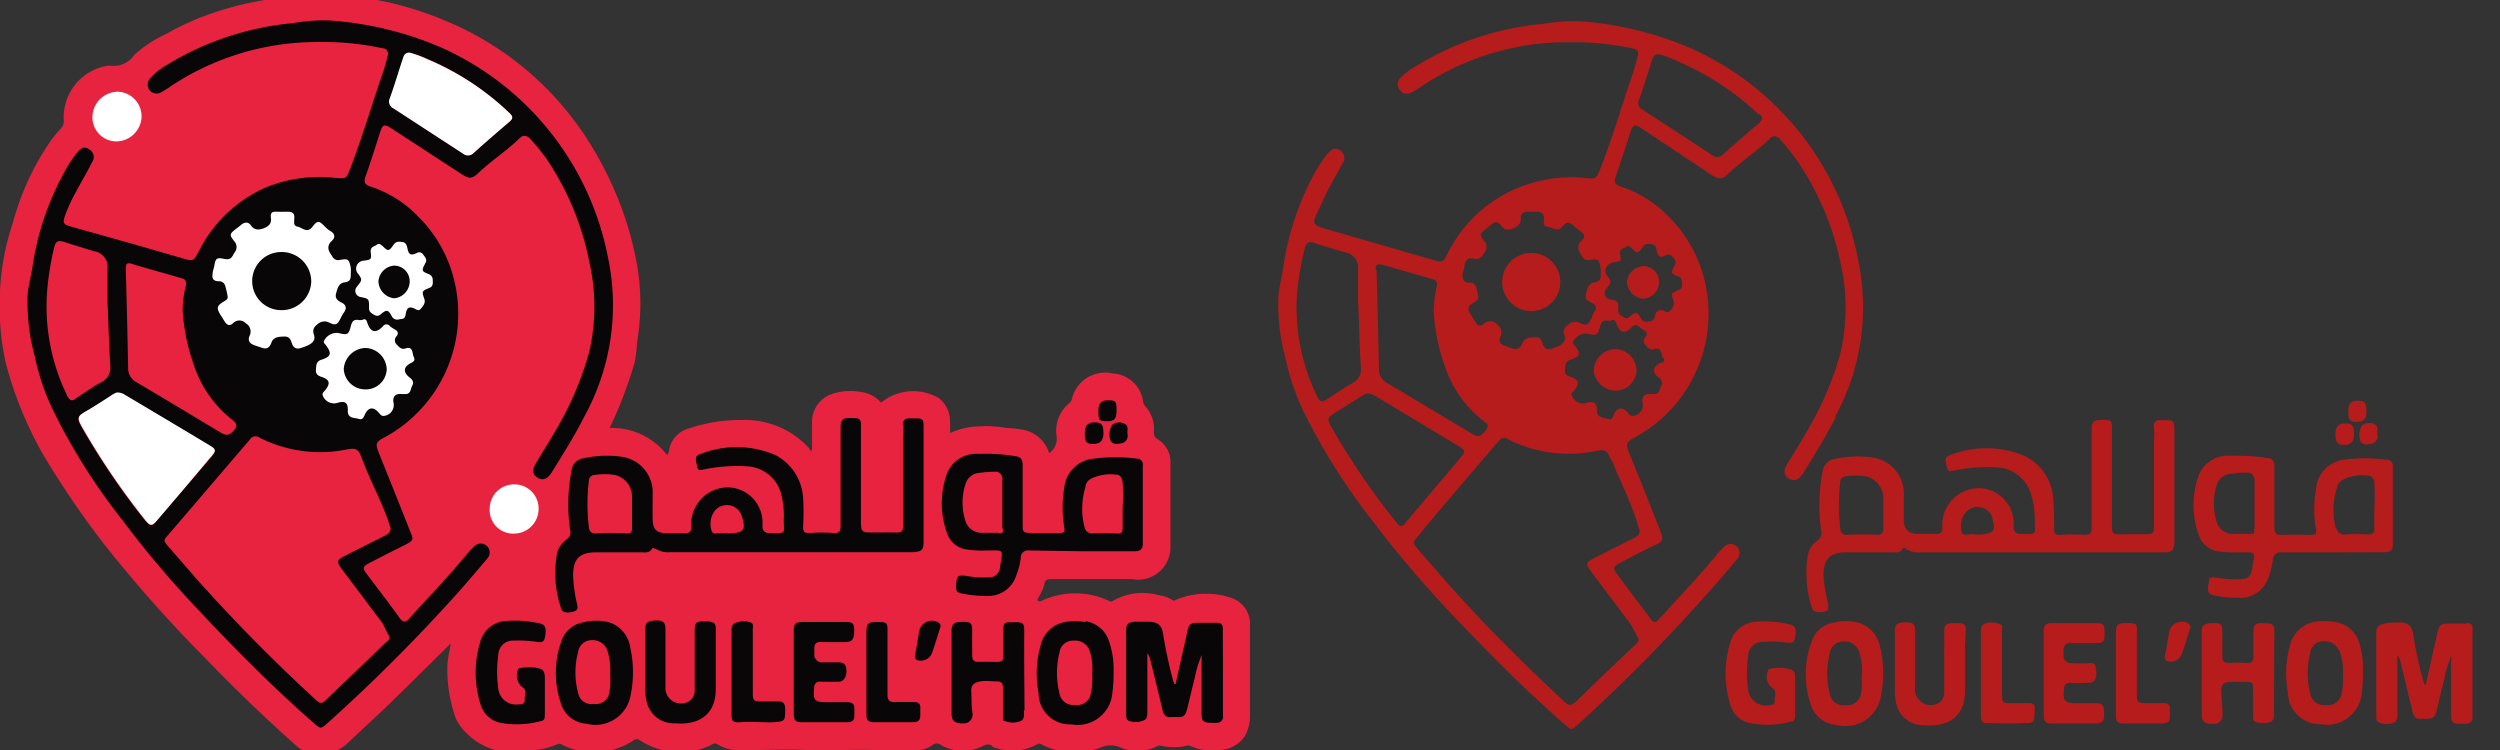 <?xml version="1.0" encoding="utf-8"?><svg width="160" height="48" viewBox="0 0 160 48" xmlns="http://www.w3.org/2000/svg" xmlns:xlink="http://www.w3.org/1999/xlink"><rect x="0" y="0" width="160" height="48" fill="#333333" stroke="none"/><svg viewBox="0 0 80 48" width="80" height="48" id="logotype" xmlns="http://www.w3.org/2000/svg"><title>logotype</title><path d="M67.14 29a1.1 1.1 0 0 0 .47-1.15 2.28 2.28 0 0 1 .84-2.06.5.5 0 0 0 .16-.29 2.19 2.19 0 0 1 2.61-1.6 2.08 2.08 0 0 1 1.94 1.8.49.49 0 0 0 .14.3 2.17 2.17 0 0 1 .55 1.65.46.46 0 0 0 .24.46 1.71 1.71 0 0 1 .82 1.58v5.37a2.07 2.07 0 0 1-2.47 2h-5.15c-.3 0-.43.08-.46.38a3.21 3.21 0 0 1-.38.82c0 .05-.12.12 0 .2s.13 0 .2 0a5.05 5.05 0 0 1 4.33 0 .21.21 0 0 0 .24 0 3.78 3.78 0 0 1 2.92-.37 2.2 2.2 0 0 1 .89.31.16.16 0 0 0 .2 0 5 5 0 0 1 3.53-.15 1.76 1.76 0 0 1 1.24 1.8V45.69a2.76 2.76 0 0 1-.31 1.39A2 2 0 0 1 78 48a3.27 3.27 0 0 1-1.82-.26.37.37 0 0 0-.29 0 3.5 3.5 0 0 1-1.51 0 .42.42 0 0 0-.29 0 2.76 2.76 0 0 1-2.36.11 1.54 1.54 0 0 0-1.31 0 4.65 4.65 0 0 1-3.79-.22.21.21 0 0 0-.24 0 3.3 3.3 0 0 1-2.68.23.33.33 0 0 1-.17-.07c-.25-.25-.45-.13-.73 0a2.79 2.79 0 0 1-2.59-.11.4.4 0 0 0-.53 0 1.79 1.79 0 0 1-1.18.33c-.83 0-1.66.05-2.48 0-1.39-.08-2.78.07-4.17 0s-2.91 0-4.37 0a2.59 2.59 0 0 1-1.56-.37c-.19-.14-.35 0-.52.09a4.94 4.94 0 0 1-1.88.42 4.84 4.84 0 0 1-2.58-.77.3.3 0 0 0-.4 0 4.56 4.56 0 0 1-4.62.26.28.28 0 0 0-.28 0 4.67 4.67 0 0 1-1.65.38 7.64 7.64 0 0 1-.79.13 4.23 4.23 0 0 1-3.84-1.81 2.62 2.62 0 0 1-.35-.83 9.32 9.32 0 0 1-.39-2.77c0-.53.14-1.05.21-1.55-1.24 1.22-2.47 2.45-3.73 3.67-.91.9-1.86 1.75-2.79 2.63a2.57 2.57 0 0 1-1.48.75 2.21 2.21 0 0 1-1.84-.48c-2-1.78-3.9-3.6-5.74-5.51A86.88 86.88 0 0 1 6.8 35a56.76 56.76 0 0 1-4-5.84A24.25 24.25 0 0 1 .36 23.2 17.16 17.16 0 0 1 0 18.63a15.94 15.94 0 0 1 .83-4.39 16.84 16.84 0 0 1 2.26-5 7.73 7.73 0 0 1 .79-1 .66.66 0 0 0 .2-.57A3.34 3.34 0 0 1 6.93 4.2h.11a1.58 1.58 0 0 0 1.56-.7 8.4 8.4 0 0 1 2.06-1.34 16.72 16.72 0 0 1 3-1.34 19 19 0 0 1 2.52-.68 22.39 22.39 0 0 1 4.69-.45 20.24 20.24 0 0 1 4 .46 22.77 22.77 0 0 1 3.67 1.19A19.84 19.84 0 0 1 34.29 5a20.12 20.12 0 0 1 4 5.09A21.73 21.73 0 0 1 40.78 17a14.62 14.62 0 0 1 0 4.85 10 10 0 0 1-.16 1.34 27.4 27.4 0 0 1-1.51 4l-.09.2a4.46 4.46 0 0 1 3.68 1.74.84.84 0 0 0 .14-.42 1.73 1.73 0 0 1 1.29-1.3 10.16 10.16 0 0 1 3.37-.53 5.54 5.54 0 0 1 4.25 1.77c.05.06.09.14.14.21l.08-.05v-1.7a1.9 1.9 0 0 1 1.15-1.85 3.69 3.69 0 0 1 2-.17 2 2 0 0 1 1.27.68 3.24 3.24 0 0 1 3.73-.27 1.91 1.91 0 0 1 .68 1.5 5.62 5.62 0 0 1 0 .72 4.61 4.61 0 0 1 1.82-.43 7.34 7.34 0 0 1 1.55.06c.38.07.75.05 1.13.13A2.14 2.14 0 0 1 67.14 29z" fill="#e7233f"/><path d="M38.92 16.52A18.58 18.58 0 0 0 28.3 3.07a21.59 21.59 0 0 0-7.24-1.76 11.09 11.09 0 0 0-2.3.17 18.69 18.69 0 0 0-8.07 2.67A4 4 0 0 0 9.63 5a.57.57 0 0 0 .69.9 5.6 5.6 0 0 0 .61-.38 16.91 16.91 0 0 1 9.5-2.83H21a17.68 17.68 0 0 1 3.48.4c.25 0 .41.2.33.49s-.17.66-.28 1c-.72 2.06-1.33 4.16-2.11 6.2-.27.68-.25.67-1 .6A9.08 9.08 0 0 0 17 12a8.71 8.71 0 0 0-4.29 4.11c-.33.61-.34.62-1 .43l-3.18-.92-3.96-1.11c-.57-.16-.57-.26-.37-.81s.43-1 .69-1.48.69-1.22 1-1.83a.57.57 0 0 0-.18-.83c-.33-.24-.55-.06-.75.18a7.37 7.37 0 0 0-.8 1.2A17.93 17.93 0 0 0 2.09 17c-.09.61-.26 1.21-.32 1.83a13.23 13.23 0 0 0 .46 4 15.16 15.16 0 0 0 1.11 3.31 38.91 38.91 0 0 0 4.45 7.09A65.3 65.3 0 0 0 12.66 39c2.38 2.53 4.82 5 7.43 7.28.44.39.44.38.87 0a108.91 108.91 0 0 0 8.58-8.61c.56-.64 1.11-1.29 1.66-1.94a.57.57 0 0 0-.84-.77 6.26 6.26 0 0 0-.5.53c-1.17 1.42-2.45 2.75-3.69 4.11-.22.25-.37.22-.56 0-.71-1-1.43-1.92-2.14-2.87-.28-.38-.26-.47.17-.7.72-.37 1.44-.74 2.17-1.1s.66-.4.41-1c-.62-1.58-1.25-3.14-1.88-4.71-.36-.89-.37-.89.47-1.34a9 9 0 0 0 4-10.81 8.68 8.68 0 0 0-2.1-3.27 7.38 7.38 0 0 0-3-1.86c-.32-.11-.45-.25-.33-.61.32-.9.61-1.81.9-2.72.22-.7.28-.72.9-.31l4.34 2.83c.5.33.69.33 1.11-.07.83-.79 1.8-1.41 2.62-2.21.24-.23.43-.19.65 0A13.1 13.1 0 0 1 35 10.2a17.92 17.92 0 0 1 2.71 6.54 12.82 12.82 0 0 1 0 5.78 20.46 20.46 0 0 1-2.21 5.13c-.4.71-.85 1.38-1.25 2.09-.22.39-.14.66.18.85s.64.05.9-.39c.73-1.18 1.47-2.35 2.09-3.59a14.74 14.74 0 0 0 1.5-10.09zm-30.47.37c1 .31 2.07.59 3.11.9.17.05.4.07.34.47a6.48 6.48 0 0 0-.21 1.61 12.53 12.53 0 0 0 .68 3.38 7.43 7.43 0 0 0 2.46 3.59c.2.17.44.33.18.65s-.46.45-.86.21l-4-2.4-1.4-.83a1 1 0 0 1-.55-.94q-.06-3.16-.15-6.33c0-.3.06-.42.4-.31zm-4.13 8.47A13 13 0 0 1 3 18.87a17.64 17.64 0 0 1 .48-3.08c.09-.35.25-.42.58-.32.68.22 1.36.42 2 .62a1 1 0 0 1 .82 1.1v2.08c.06 1.55.1 2.86.18 4.17a1 1 0 0 1-.54 1c-.58.31-1.12.7-1.67 1.06-.22.2-.39.14-.53-.14zm5 8a47 47 0 0 1-4.08-6c-.33-.58-.32-.64.25-1s1.06-.68 1.6-1a1.55 1.55 0 0 1 .37-.2.86.86 0 0 1 .53.15q2.75 1.62 5.46 3.26c.36.21.37.33.1.65q-1.74 2.05-3.55 4.12c-.25.35-.39.36-.67.01zm15.56.1c.05.12.09.24.12.33 0 .28-.17.39-.35.48l-2.55 1.29c-.56.28-.58.38-.21.88l2.52 3.35c.2.26.28.58.46.85s-.09.39-.23.53l-2.31 2.22-1.41 1.35c-.33.32-.43.33-.76 0a108.11 108.11 0 0 1-7.59-7.7l-1.74-2c-.39-.44-.4-.44 0-.88L16 28.12a.41.41 0 0 1 .59-.12 8.57 8.57 0 0 0 5.63.76c.6-.11.71 0 .93.54.51 1.41 1.24 2.7 1.74 4.15zm7.69-25.64c-.75.64-1.5 1.29-2.24 1.95a.5.5 0 0 1-.7.06l-4.44-2.89a.48.48 0 0 1-.19-.66c.3-.83.55-1.69.83-2.53.06-.19.12-.4.43-.38a7.23 7.23 0 0 1 1.14.42 17.3 17.3 0 0 1 5.2 3.44c.27.25.22.38-.03.59zm45.7 38a.38.38 0 0 1-.37.44 1.86 1.86 0 0 1-.34 0c-.54 0-.66-.09-.66-.63v-3.32a2.55 2.55 0 0 0 0-.38 7.43 7.43 0 0 0-.43 1.44c-.18.68-.33 1.36-.49 2-.12.46-.24.55-.72.52H75c-.35.05-.52-.11-.6-.44-.25-1.07-.51-2.14-.78-3.22a.88.88 0 0 0-.19-.42v3.71c0 .25 0 .53-.28.6a1.2 1.2 0 0 1-.93 0c-.14-.08-.15-.25-.15-.41v-5.37c0-.4.16-.53.57-.55h.8c.62 0 .9.17 1 .79a28.78 28.78 0 0 0 .7 3.19h.1c.24-1.09.49-2.17.73-3.26.12-.59.19-.65.78-.65h1.14c.24 0 .37.1.37.37.01 1.82.01 3.69.01 5.55zm-8.79-6a3.28 3.28 0 0 0-1.36 0 1.92 1.92 0 0 0-1.51 1.45 6.59 6.59 0 0 0-.14 3.09 2 2 0 0 0 2.1 2 2.23 2.23 0 0 0 2.62-2 9.31 9.31 0 0 0 .08-1.36 5.43 5.43 0 0 0-.27-1.89 1.87 1.87 0 0 0-1.52-1.35zm.42 3.29a4.65 4.65 0 0 1-.09 1.29.86.86 0 0 1-1 .71.88.88 0 0 1-1-.72 5.36 5.36 0 0 1 0-2.64.86.86 0 0 1 .89-.75 1 1 0 0 1 1 .55 3.46 3.46 0 0 1 .2 1.5zM39 39.83a3.34 3.34 0 0 0-1.66 0A1.78 1.78 0 0 0 36 40.85a5.94 5.94 0 0 0-.13 4.07 1.84 1.84 0 0 0 1.67 1.4 2.29 2.29 0 0 0 2.83-1.87 7.61 7.61 0 0 0 .14-1.31 7.12 7.12 0 0 0-.17-1.68A2 2 0 0 0 39 39.83zm0 4.48a.87.87 0 0 1-1 .74.86.86 0 0 1-1-.7 5.14 5.14 0 0 1 0-2.64.88.88 0 0 1 .85-.74 1 1 0 0 1 1 .6 4.15 4.15 0 0 1 .2 1.63 4.27 4.27 0 0 1-.05 1.11zm26.53 1.15c0 .26.06.56-.21.69a1.38 1.38 0 0 1-1 0c-.17 0-.13-.22-.13-.36v-1.76c0-.28-.08-.42-.38-.42s-.71-.06-1.07 0-.61.21-.58.66 0 .91.08 1.37a.57.57 0 0 1-.61.66c-.5 0-.72-.15-.73-.6v-5.3c0-.51.15-.61.83-.6.42 0 .5.12.49.62s0 1 0 1.52c0 .29.11.43.41.42s.79 0 1.18 0 .4-.14.4-.42v-1.56c0-.56.11-.56.56-.56.79 0 .79 0 .78.85-.01 1.59.01 3.19.02 4.79zm-33.64-3.54a7.81 7.81 0 0 0 0 2.16 1.14 1.14 0 0 0 1.28 1c.18 0 .43 0 .41-.29s.2-.64-.2-.85a1 1 0 0 1-.2-1.15 2.58 2.58 0 0 1 1.35 0c.31.06.34.36.34.61v2.33c0 .18 0 .38-.25.42a5.89 5.89 0 0 1-2.64.1A1.7 1.7 0 0 1 30.73 45a6.73 6.73 0 0 1 0-3.9 1.81 1.81 0 0 1 1.7-1.36 7.21 7.21 0 0 1 2.12.16c.37.09.43.3.32.91-.06.33-.28.3-.52.27a7.34 7.34 0 0 0-1.47-.08.93.93 0 0 0-.99.92zm13.92-1.62V44.08c0 1.72-1.15 2.34-2.61 2.21A1.77 1.77 0 0 1 41.41 45a4 4 0 0 1-.12-1v-3.69c0-.48.15-.59.76-.6.39 0 .54.14.54.57V44.13a1 1 0 0 0 1.46.78.81.81 0 0 0 .41-.77v-2.1-1.67c0-.56.12-.6.58-.6h.27c.41.04.51.14.5.53zm6.31 1.22v.3a.49.49 0 0 0 .55.57h.95c.36 0 .52.1.55.46s-.11.77-.49.78-.76 0-1.14 0a.35.35 0 0 0-.43.36c-.09.83 0 .95.83.95h1.26c.42 0 .49.16.48.49v.38c0 .29-.15.42-.46.41H51.3c-.36 0-.5-.12-.5-.49v-5.34c0-.48.1-.58.58-.58h2.75c.44 0 .53.08.54.49 0 .58-.1.77-.53.79s-1.07 0-1.6 0c-.31-.02-.43.13-.42.43zm6.78 3.82v.38c0 .38-.11.5-.5.5h-2.47c-.35 0-.48-.13-.48-.47V40.5c0-.6.1-.7.68-.69h.19c.42 0 .49.1.48.53v4.15c0 .32.14.46.46.44h1.26c.25-.01.4.12.38.41zm-8.65 0c0 .86 0 .83-.87.89-.72 0-1.42-.06-2.13 0-.32 0-.43-.12-.43-.43v-2.71-2.7c0-.23 0-.47.28-.53a1.33 1.33 0 0 1 1 0c.13.08.08.26.08.4v4.11c0 .47.06.52.54.52h1.18c.23.03.35.16.35.45zm9.92-5.17c-.17.54-.33 1.08-.52 1.62a.76.76 0 0 1-.76.49c-.23 0-.39-.09-.32-.41.11-.5.17-1 .27-1.53a.83.83 0 0 1 1.25-.48.24.24 0 0 1 .08.31zm9.26-12.48c0-.46.21-.66.64-.66s.55.18.55.67-.19.71-.66.71-.54-.17-.53-.72zm.87-1.39c0-.5.16-.68.64-.68s.52.08.52.65-.17.7-.66.69-.5-.13-.5-.66zm.87.9a.73.73 0 0 1 .82-.07c.24.11.16.37.16.61a.49.49 0 0 1-.43.64c-.25.05-.49.07-.65-.18a1.22 1.22 0 0 1 .1-1zm-12.06 7.45v-7.21c0-.63 0-.68-.7-.66a1.54 1.54 0 0 0-.3 0 .34.34 0 0 0-.31.44 5.06 5.06 0 0 1 0 .87v5.46c0 .49-.06.54-.56.53s-.89 0-1.33 0c-.75 0-.81 0-.81-.76v-6.18c0-.24-.09-.36-.32-.38a4.61 4.61 0 0 0-.53 0c-.31 0-.45.18-.45.52v6.37c0 .4-.11.49-.51.46a9.48 9.48 0 0 0-1.41 0c-.39 0-.48 0-.48-.44a15.29 15.29 0 0 0 0-1.79 3.32 3.32 0 0 0-1.78-2.76 6.32 6.32 0 0 0-4.83-.05c-.41.12-.21.51-.17.8s.26.2.45.17a10.41 10.41 0 0 1 2.84-.19A2.38 2.38 0 0 1 50 31.63a5.58 5.58 0 0 1 .16 1.63c0 .94.21.86-.91.85a.39.39 0 0 1-.45-.4v-.38a2.26 2.26 0 0 0-2.22-2.14 2.36 2.36 0 0 0-2.34 2.51c0 .33-.1.43-.41.42s-.79 0-1.19 0c-.63 0-.86-.26-.87-.89s0-1.07 0-1.6a2.3 2.3 0 0 0-2-2.4 6.85 6.85 0 0 0-2.43.1.87.87 0 0 0-.76.78 11.25 11.25 0 0 0-.1 3.75.59.59 0 0 1-.26.69 1.48 1.48 0 0 0-.59 1 6.93 6.93 0 0 0 .28 3.38c.07.28.41.34.83.2.27-.09.23-.26.19-.48a9.28 9.28 0 0 1-.25-1.81c0-1.08.41-1.49 1.48-1.49h2.9c.25 0 .51.05.67-.23.06-.1.15 0 .23 0a1.46 1.46 0 0 0 .91.22h15.59c.54-.05.65-.14.65-.69zm-19-.51a16.19 16.19 0 0 0-2 0c-.26 0-.39-.12-.42-.39a12.37 12.37 0 0 1 0-3 .36.36 0 0 1 .34-.35 4.24 4.24 0 0 1 1.33 0 1.43 1.43 0 0 1 1.09 1.4v1.92c0 .3-.02.43-.32.42zm6.43 0a1.9 1.9 0 0 0-.67 0 .26.26 0 0 1-.34-.23 1.37 1.37 0 0 1 .24-1.25 1 1 0 0 1 1.71.39c.28.89.14 1.06-.92 1.09zm22.71 1.14h3.39c.34 0 .5-.14.5-.48v-5a.38.38 0 0 0-.39-.45 10.92 10.92 0 0 0-2.74 0 2.08 2.08 0 0 0-1.9 1.88 7.77 7.77 0 0 0 0 2.5c.06.3 0 .39-.3.38h-1.76c-.59 0-.6-.05-.6-.57v-3.77c0-.31-.09-.53-.43-.57a12 12 0 0 0-2.39-.15 2 2 0 0 0-2 1.2 5.57 5.57 0 0 0 0 3.92 1.52 1.52 0 0 0 1.26 1 7 7 0 0 0 1.29.06c1.13 0 1-.13.82 1.09a.68.68 0 0 1-.74.63 6.41 6.41 0 0 1-1.52-.11c-.26 0-.45-.06-.51.27-.1.64-.06.79.31.87a7.63 7.63 0 0 0 1.58.16 1.89 1.89 0 0 0 1.94-1.37 4.31 4.31 0 0 0 .27-1.07.46.46 0 0 1 .55-.47zm.22-4.18a.69.69 0 0 1 .33-.45 2.81 2.81 0 0 1 1.66-.27c.26 0 .35.25.39.5a12.45 12.45 0 0 1 0 1.59v1.26c0 .39-.1.44-.4.41a10.44 10.44 0 0 0-1.48 0 .5.5 0 0 1-.56-.41 4.71 4.71 0 0 1 .08-2.63zm-5.55 3h-1.14a1.07 1.07 0 0 1-1-.79 3.81 3.81 0 0 1 0-2.29 1 1 0 0 1 .94-.76 7.11 7.11 0 0 1 .91-.07.45.45 0 0 1 .52.51v3.08c.11.22.03.38-.21.36z" fill="#080606"/><path d="M5.92 7.38a1.64 1.64 0 0 1 1.65-1.51 1.58 1.58 0 0 1 1.49 1.62A1.64 1.64 0 0 1 7.5 9.05a1.54 1.54 0 0 1-1.58-1.67zm27 23.62a1.56 1.56 0 0 0-1.58 1.57 1.5 1.5 0 0 0 1.54 1.58 1.58 1.58 0 0 0 1.59-1.6A1.54 1.54 0 0 0 32.92 31zm-12.85-9.64c.14.34 0 .56-.32.72a2.92 2.92 0 0 1-.46.18c-.31.12-.52 0-.61-.29s-.19-.44-.49-.43-.68 0-.82.39-.36.43-.69.3l-.39-.13c-.3-.11-.46-.29-.31-.62a.61.61 0 0 0-.25-.79.56.56 0 0 0-.82 0c-.22.2-.39.11-.53-.11s-.15-.26-.24-.38c-.31-.5-.28-.63.23-.93.12-.07.22-.15.2-.29a4.86 4.86 0 0 0-.15-.66A.4.4 0 0 0 14 18c-.34 0-.45-.17-.39-.49 0-.17.08-.34.11-.52.08-.47.16-.52.63-.42s.51-.17.66-.41a.54.54 0 0 0 0-.7c-.34-.43-.33-.48.09-.81a4.19 4.19 0 0 0 .33-.26c.24-.19.46-.21.65.06s.47.28.77.17.54-.28.49-.66.09-.42.39-.41.43 0 .65 0c.37 0 .49.11.45.48 0 .22-.06.42.23.48s.6.45.94 0 .44-.37.8 0l.14.13c.15.15.41.2.45.44s-.21.34-.3.51c-.18.32 0 .56.17.81a.42.42 0 0 0 .47.24c.55-.1.6-.07.72.49a2.33 2.33 0 0 1 0 .37c0 .3 0 .52-.39.57s-.46.39-.55.71.11.47.36.59.36.35.14.63a2.17 2.17 0 0 0-.19.33c-.24.48-.33.52-.81.29a.65.65 0 0 0-.7.14c-.19.14-.31.31-.24.6zM19.92 18A1.89 1.89 0 0 0 18 16.13a1.86 1.86 0 1 0 0 3.72A1.89 1.89 0 0 0 19.92 18zm-6.46 10.53Q10.75 26.9 8 25.27a.86.86 0 0 0-.53-.15 1.55 1.55 0 0 0-.37.2c-.54.35-1.07.7-1.6 1s-.58.41-.25 1a47 47 0 0 0 4.08 6c.28.35.42.34.71 0q1.77-2.07 3.52-4.16c.27-.3.26-.42-.1-.63zM32.6 7.23a17.3 17.3 0 0 0-5.25-3.44 7.23 7.23 0 0 0-1.14-.42c-.31 0-.37.19-.43.38-.28.84-.53 1.7-.83 2.53a.48.48 0 0 0 .24.66l4.44 2.89a.5.5 0 0 0 .7-.06c.74-.66 1.49-1.31 2.24-1.95.25-.21.3-.34.03-.59zm-6.13 15.59c.11.2.05.31-.16.41-.5.24-.53.6-.08.94.19.15.27.31.15.52s-.07.55-.47.53h-.2c-.4-.05-.61.17-.52.57a.7.7 0 0 1-.65.83c-.16 0-.23-.14-.33-.24-.32-.36-.64-.31-.85.13-.08.17-.14.39-.4.3s-.72 0-.7-.54-.22-.63-.68-.48a.77.77 0 0 1-.94-.53c0-.13.09-.19.16-.27.37-.46.31-.7-.25-.88-.21-.07-.35-.18-.33-.44s0-.53.33-.64c.66-.21.71-.42.26-1a.21.21 0 0 1-.08-.2.91.91 0 0 1 .91-.52c.62.15.67.12.83-.5.06-.22.16-.36.42-.34a.61.61 0 0 0 .3 0c.21-.09.26 0 .32.19.2.62.55.7 1 .22a.27.27 0 0 1 .45 0 2.2 2.2 0 0 0 .32.21c.19.11.24.24.1.43a.37.37 0 0 0 0 .52c.16.18.32.35.58.26s.4 0 .45.29a1.4 1.4 0 0 0 .06.23zm-1.72.81a1.41 1.41 0 0 0-1.36-1.36A1.44 1.44 0 0 0 22 23.62a1.38 1.38 0 0 0 1.33 1.3 1.34 1.34 0 0 0 1.42-1.29zM27.7 18c0 .19 0 .34-.23.43-.48.2-.48.21-.31.71.08.26-.07.43-.22.61s-.26.07-.41 0c-.33-.16-.5-.06-.56.33s-.21.31-.43.36a.39.39 0 0 1-.47-.21c-.23-.42-.33-.43-.71-.11a.32.32 0 0 1-.38.05c-.26-.14-.37-.26-.36-.44 0-.61 0-.61-.54-.72a.4.4 0 0 1-.23-.67c.35-.44.35-.44 0-.91a.51.51 0 0 1 .37-.74c.55-.07.57-.08.5-.6 0-.32.25-.31.4-.43s.25 0 .36.08c.35.35.41.36.71-.08.16-.23.36-.2.57-.17s.27.19.31.38c.09.43.2.5.59.33a.3.3 0 0 1 .43.1c.11.16.27.29.14.53-.27.5-.26.53.23.72.25.13.23.3.24.45zm-1.48 0a1 1 0 0 0-1-1 1.09 1.09 0 0 0-1 1 1.13 1.13 0 0 0 1 1.09 1.09 1.09 0 0 0 1-1.09z" fill="#fff"/></svg><svg viewBox="0 0 80 48" width="80" height="48" id="logotypeNegative" x="80" xmlns="http://www.w3.org/2000/svg"><title>logotypeNegative</title><path d="M60.08 39.92a.24.24 0 0 1 .08.31c-.17.54-.33 1.09-.52 1.62a.76.76 0 0 1-.76.49c-.23 0-.38-.09-.32-.4.12-.51.18-1 .27-1.53a.83.83 0 0 1 1.25-.49zM18 19.91a1.86 1.86 0 1 0 0-3.72 1.86 1.86 0 1 0 0 3.72zm59.88 20h-1.12c-.58 0-.65.07-.78.65-.24 1.09-.49 2.17-.73 3.26h-.09a26.55 26.55 0 0 1-.71-3.18c-.08-.62-.36-.84-1-.8-.27 0-.53 0-.8.06s-.57.14-.57.54v5.37c0 .16 0 .33.15.41a1.18 1.18 0 0 0 .92.05c.28-.08.28-.36.28-.61v-3.73a.91.91 0 0 1 .2.42l.78 3.22c.07.32.24.49.59.43h.23c.48 0 .6-.06.72-.53.16-.68.31-1.36.49-2a7.14 7.14 0 0 1 .43-1.47 1.63 1.63 0 0 1 0 .38v3.31c0 .54.11.65.66.63h.34a.39.39 0 0 0 .37-.44v-5.61c.03-.27-.09-.39-.34-.39zM58.48 45h-1.25c-.41 0-.47-.13-.47-.45v-4.14c0-.43 0-.52-.48-.53h-.19c-.58 0-.67.09-.67.69v5.25c0 .34.13.48.48.48h2.47c.39 0 .5-.12.5-.5v-.38c.04-.31-.11-.42-.39-.42zM71 41.17a5.71 5.71 0 0 1 .23 1.88 8 8 0 0 1-.08 1.3 2.22 2.22 0 0 1-2.62 2 2.05 2.05 0 0 1-2.1-2 6.73 6.73 0 0 1 .14-3.09 2 2 0 0 1 1.51-1.45 3.46 3.46 0 0 1 1.36 0A1.89 1.89 0 0 1 71 41.17zm-1.33.41a1 1 0 0 0-1-.54.83.83 0 0 0-.81.72 5.25 5.25 0 0 0 0 2.64.88.88 0 0 0 1 .72.87.87 0 0 0 1-.72 4.58 4.58 0 0 0 .09-1.28 3.5 3.5 0 0 0-.25-1.54zM70.79 27c.49 0 .67-.18.66-.69s-.07-.66-.52-.66-.64.18-.64.69.1.66.5.66zm.28 1.23c.15.26.4.23.64.18a.5.5 0 0 0 .44-.64c0-.24.07-.49-.17-.61a.75.75 0 0 0-.82.07 1.19 1.19 0 0 0-.09 1.03zm-38.2 12.85a6.67 6.67 0 0 1 1.48.05c.24 0 .46.06.52-.27.12-.6.05-.82-.32-.9a7.21 7.21 0 0 0-2.12-.17 1.82 1.82 0 0 0-1.7 1.36 6.68 6.68 0 0 0 0 3.91A1.65 1.65 0 0 0 32 46.28a5.88 5.88 0 0 0 2.64-.1c.21 0 .25-.24.25-.42v-1.11-1.22c0-.25 0-.55-.35-.6a2.44 2.44 0 0 0-1.34 0 .93.93 0 0 0 .18 1.17c.4.21.18.56.2.85s-.24.27-.42.29a1.13 1.13 0 0 1-1.28-1 7.89 7.89 0 0 1 0-2.17.93.93 0 0 1 .99-.89zm-9.49-18.74A1.43 1.43 0 0 0 22 23.68 1.41 1.41 0 0 0 23.37 25a1.35 1.35 0 0 0 1.37-1.3 1.4 1.4 0 0 0-1.36-1.36zM70 28.47c.47 0 .66-.19.66-.71s-.13-.66-.55-.66-.63.2-.64.65.06.72.53.72zm-32.5-1.8c-.62 1.24-1.36 2.41-2.08 3.59-.27.44-.59.57-.9.39s-.41-.46-.19-.85c.4-.7.86-1.38 1.25-2.09a20.3 20.3 0 0 0 2.21-5.13 12.82 12.82 0 0 0 0-5.78A18.09 18.09 0 0 0 35 10.26a16.08 16.08 0 0 0-1.1-1.37.4.4 0 0 0-.65 0c-.82.8-1.79 1.42-2.62 2.21-.42.4-.61.4-1.11.08L25.19 8.3c-.61-.41-.67-.38-.9.32-.29.9-.58 1.81-.9 2.71-.12.36 0 .51.34.61a7.52 7.52 0 0 1 3 1.86 8.68 8.68 0 0 1 2.1 3.27 9 9 0 0 1-4 10.81c-.84.46-.83.45-.47 1.34.64 1.57 1.26 3.14 1.88 4.71.25.63.21.72-.41 1s-1.45.73-2.17 1.11c-.43.22-.45.32-.17.69.71 1 1.44 1.91 2.14 2.87.19.26.34.29.57 0 1.24-1.37 2.52-2.69 3.69-4.12a4.85 4.85 0 0 1 .49-.52.57.57 0 0 1 .84.76c-.54.66-1.09 1.31-1.66 1.94a109 109 0 0 1-8.56 8.7c-.42.38-.43.39-.86 0-2.62-2.29-5.06-4.75-7.44-7.28a70.26 70.26 0 0 1-4.87-5.76 39.81 39.81 0 0 1-4.45-7.09 15.34 15.34 0 0 1-1.11-3.31 13 13 0 0 1-.45-4c.06-.61.22-1.21.31-1.82A18 18 0 0 1 4.18 11 7.68 7.68 0 0 1 5 9.8c.21-.23.42-.41.75-.18a.57.57 0 0 1 .18.83c-.33.62-.7 1.21-1 1.83s-.47 1-.69 1.48-.19.65.37.82l3.87 1.12 3.18.92c.67.2.69.19 1-.42A8.7 8.7 0 0 1 17 12.09a8.88 8.88 0 0 1 4.43-.7c.74.07.71.08 1-.61.79-2 1.4-4.14 2.11-6.2.11-.32.19-.66.28-1s-.08-.44-.33-.48A18.47 18.47 0 0 0 21 2.7h-.54a16.85 16.85 0 0 0-9.49 2.83 4.49 4.49 0 0 1-.62.38.55.55 0 0 1-.75-.14.56.56 0 0 1 .02-.77 4.17 4.17 0 0 1 1.06-.8 18.69 18.69 0 0 1 8.07-2.67 11.88 11.88 0 0 1 2.3-.17 21.65 21.65 0 0 1 7.25 1.77 18.59 18.59 0 0 1 10.61 13.46 14.66 14.66 0 0 1-1.46 10.08zM14 18.09a.41.41 0 0 1 .46.26 3.63 3.63 0 0 1 .15.67c0 .14-.08.22-.2.29-.51.29-.54.43-.22.92l.24.39c.13.22.31.3.53.11a.55.55 0 0 1 .81 0 .63.63 0 0 1 .26.8c-.15.32 0 .5.3.61l.39.14c.33.12.58.05.7-.3s.48-.38.81-.4.43.17.5.43.3.41.6.3a3.17 3.17 0 0 0 .46-.19.54.54 0 0 0 .32-.72c-.11-.29.05-.45.25-.61a.61.61 0 0 1 .7-.14c.48.22.56.18.81-.3A1.52 1.52 0 0 1 22 20c.22-.28.18-.48-.14-.63s-.43-.27-.35-.59.17-.65.54-.71.42-.26.39-.56a2.33 2.33 0 0 0 0-.38c-.12-.56-.16-.59-.72-.49a.42.42 0 0 1-.47-.24c-.15-.25-.34-.49-.17-.81s.33-.27.3-.5-.3-.3-.45-.45l-.14-.13c-.35-.33-.52-.34-.8 0s-.63.06-.94 0-.25-.26-.23-.48-.08-.48-.45-.48h-.64c-.21 0-.43.11-.4.41s-.16.54-.49.66-.56.12-.77-.18-.41-.25-.65-.06l-.32.27c-.43.32-.44.37-.09.8a.56.56 0 0 1 0 .71c-.15.23-.3.48-.65.4s-.55 0-.64.43c0 .17-.07.34-.11.51s0 .61.39.59zm-5.9-.82c.06 2.11.11 4.21.15 6.32a1 1 0 0 0 .55.94c.47.28.94.55 1.41.84l4 2.39c.4.24.55.19.87-.2s0-.49-.19-.66a7.45 7.45 0 0 1-2.46-3.58 12.29 12.29 0 0 1-.67-3.38 6.65 6.65 0 0 1 .2-1.62c.06-.39-.16-.42-.34-.47-1-.3-2.08-.59-3.11-.9-.4-.1-.51.05-.46.32zm-3.21 8.31c.55-.36 1.09-.74 1.67-1.06a1 1 0 0 0 .54-1c-.1-1.33-.1-2.63-.18-4.18v-2.08a1 1 0 0 0-.83-1.11c-.68-.2-1.36-.39-2-.61-.32-.11-.49 0-.57.31A18 18 0 0 0 3 18.93a13 13 0 0 0 1.32 6.49c.13.28.31.34.57.16zM10 33.4l3.51-4.15c.27-.32.26-.44-.09-.66L8 25.33a.83.83 0 0 0-.54-.14 1.14 1.14 0 0 0-.37.2l-1.6 1c-.56.35-.58.4-.25 1a47.12 47.12 0 0 0 4.09 6c.27.37.41.37.67.01zm13.08-4c-.23-.58-.33-.65-.94-.54a8.56 8.56 0 0 1-5.63-.75.41.41 0 0 0-.59.11c-1.71 2-3.44 4-5.15 6.07-.37.44-.37.45 0 .89l1.74 2c2.39 2.7 4.95 5.25 7.59 7.71.33.3.43.29.77 0l1.4-1.35 2.31-2.21c.15-.15.4-.3.24-.54s-.27-.59-.47-.85c-.83-1.12-1.68-2.23-2.51-3.35-.38-.5-.35-.6.2-.88l2.55-1.28c.18-.1.36-.2.35-.49l-.11-.32c-.44-1.53-1.17-2.85-1.71-4.26zm3.34-6.48a1.38 1.38 0 0 1-.08-.29c-.06-.25-.17-.39-.45-.29s-.43-.08-.58-.26a.37.37 0 0 1 0-.52c.15-.19.09-.32-.1-.43a1.69 1.69 0 0 1-.31-.21.28.28 0 0 0-.45 0c-.45.48-.8.4-1-.22-.06-.16-.11-.28-.32-.19a.61.61 0 0 1-.3 0c-.25 0-.36.13-.42.35-.16.62-.21.64-.83.49a.92.92 0 0 0-.91.53c0 .09 0 .14.08.2.45.54.4.74-.26.95-.35.12-.3.38-.33.65s.12.36.34.43c.55.18.62.42.25.88-.07.08-.2.14-.17.28a.76.76 0 0 0 .94.52c.46-.15.71 0 .68.48s.42.44.71.54.31-.13.39-.3c.21-.44.53-.48.86-.13.09.11.16.24.32.24a.69.69 0 0 0 .65-.83c-.08-.39.12-.62.52-.57h.2c.4 0 .35-.32.47-.52a.37.37 0 0 0-.15-.52c-.45-.35-.42-.71.09-.95.25-.04.31-.15.2-.35zm-3.25-6.09a.52.52 0 0 0-.37.74c.35.47.35.47 0 .91a.41.41 0 0 0 .23.68c.55.11.55.11.54.71 0 .19.1.3.36.44a.3.3 0 0 0 .38-.05c.38-.32.48-.31.71.11a.39.39 0 0 0 .48.21c.21 0 .38-.11.42-.36s.23-.49.56-.33c.15.08.28.15.41 0s.31-.35.22-.61c-.17-.5-.17-.51.31-.71.22-.09.24-.23.23-.42s0-.36-.24-.46c-.49-.19-.5-.21-.23-.71.14-.25 0-.38-.14-.54a.3.3 0 0 0-.43-.1c-.39.18-.49.11-.59-.33 0-.18-.1-.35-.31-.38s-.41-.06-.57.18c-.3.43-.36.43-.71.07-.11-.11-.21-.2-.36-.08s-.43.11-.39.43c.1.49.09.49-.47.56zm9.39-9.5a17.66 17.66 0 0 0-5.26-3.44 6.57 6.57 0 0 0-1.14-.42c-.31 0-.37.19-.43.39-.28.84-.53 1.69-.83 2.52a.48.48 0 0 0 .25.66q2.22 1.44 4.43 2.89a.51.51 0 0 0 .71-.06c.74-.66 1.48-1.31 2.24-1.95.28-.24.33-.38.07-.63zM49.84 45h-1.18c-.48 0-.53-.05-.53-.51v-4.13c0-.14.06-.32-.08-.39a1.33 1.33 0 0 0-1-.06c-.25.06-.27.3-.27.53v5.41c0 .31.12.45.43.43.71 0 1.42.06 2.13 0 .88 0 .87 0 .88-.88.03-.29-.09-.4-.38-.4zm15.72-4.27c0-.8 0-.84-.78-.85-.45 0-.56.11-.56.56v1.57c0 .27-.08.43-.4.42a11.61 11.61 0 0 0-1.18 0c-.3 0-.41-.13-.41-.41v-1.53c0-.53-.07-.61-.5-.61-.67 0-.82.09-.82.59v5.27c0 .44.22.62.73.59a.56.56 0 0 0 .6-.66c0-.46-.05-.91-.08-1.37s.14-.65.58-.66.71 0 1.07 0 .39.14.39.43v1.75c0 .14 0 .32.13.37a1.46 1.46 0 0 0 1 0c.26-.13.2-.43.2-.68.02-1.59.01-3.19.03-4.79zm-13 .43h1.61c.54 0 .54-.21.52-.79 0-.4-.1-.49-.54-.49h-2.77c-.47 0-.58.11-.58.59v5.33c0 .37.14.5.49.5h2.9c.31 0 .45-.13.47-.42v-.38c0-.33-.14-.5-.48-.49h-1.25c-.81 0-.92-.13-.83-.95 0-.25.15-.38.43-.36a11 11 0 0 0 1.15 0c.37 0 .53-.28.48-.79s-.19-.48-.55-.46-.63 0-1 0-.56-.19-.55-.57a1.5 1.5 0 0 0 0-.3c.04-.3.16-.44.48-.43zm-12.2.37a7.19 7.19 0 0 1 .16 1.69 6.64 6.64 0 0 1-.14 1.3 2.28 2.28 0 0 1-2.82 1.88 1.87 1.87 0 0 1-1.7-1.4 6 6 0 0 1 .14-4.08 1.73 1.73 0 0 1 1.31-1.06 3.22 3.22 0 0 1 1.66 0 2 2 0 0 1 1.37 1.66zm-1.2 1.75a4 4 0 0 0-.2-1.64 1 1 0 0 0-1-.59.87.87 0 0 0-.85.74 5.21 5.21 0 0 0 0 2.63.87.87 0 0 0 1 .71.89.89 0 0 0 1-.75 4.61 4.61 0 0 0 .03-1.11zm6.66-2.91c0-.39-.09-.48-.49-.49H45c-.46 0-.58.13-.57.6s0 1.12 0 1.68v2.09a.78.78 0 0 1-.41.77 1 1 0 0 1-1.45-.78 3.08 3.08 0 0 1 0-.53v-3.32c0-.43-.16-.57-.55-.56-.61 0-.76.12-.75.59v3.7a4 4 0 0 0 .11 1 1.76 1.76 0 0 0 1.78 1.29c1.46.13 2.61-.49 2.6-2.21v-1.71-1c0-.31.04-.77.04-1.13zM25.18 19.12a1.08 1.08 0 0 0 1-1.09 1 1 0 0 0-1-1 1.1 1.1 0 0 0-1.05 1 1.13 1.13 0 0 0 1.05 1.09zm33.28 16.23H42.89a1.54 1.54 0 0 1-.91-.22c-.07-.06-.16-.12-.22 0-.17.28-.43.22-.68.22h-2.9c-1.06 0-1.48.42-1.48 1.49a11.1 11.1 0 0 0 .3 1.81c0 .22.08.4-.19.48s-.75.08-.83-.19a7.09 7.09 0 0 1-.28-3.39 1.45 1.45 0 0 1 .6-.94.61.61 0 0 0 .25-.69 11.58 11.58 0 0 1 .1-3.76.89.89 0 0 1 .77-.78 6.78 6.78 0 0 1 2.42-.1 2.31 2.31 0 0 1 2 2.4v1.6c0 .53.24.87.88.89h1.18c.31 0 .42-.09.41-.42a2.36 2.36 0 0 1 2.34-2.51 2.26 2.26 0 0 1 2.22 2.14v.38a.4.4 0 0 0 .45.41c1.13 0 .89.08.91-.86a5.58 5.58 0 0 0-.23-1.62 2.37 2.37 0 0 0-2.11-1.77 10.06 10.06 0 0 0-2.84.2c-.19 0-.39.1-.44-.18s-.24-.68.16-.8a6.36 6.36 0 0 1 4.83.05A3.29 3.29 0 0 1 51.41 32a15.46 15.46 0 0 1 .05 1.8c0 .39.09.46.48.43a9.48 9.48 0 0 1 1.41 0c.4 0 .51-.06.51-.45v-6.37c0-.35.14-.5.45-.53a3.08 3.08 0 0 1 .53 0c.23 0 .32.13.32.38v6.18c0 .74 0 .79.8.75h1.34c.45 0 .56 0 .55-.53v-5.45a4.33 4.33 0 0 0 0-.88.35.35 0 0 1 .31-.44 1.54 1.54 0 0 1 .3 0c.65 0 .7 0 .7.67v7.21c-.06.49-.16.58-.7.58zM40.53 33.8v-.91-1a1.44 1.44 0 0 0-1.09-1.4 4.23 4.23 0 0 0-1.33 0 .34.34 0 0 0-.33.35 12.37 12.37 0 0 0 0 3c0 .27.17.41.42.39a16.35 16.35 0 0 1 2 0c.22-.01.34-.13.33-.43zm7-.64a1 1 0 0 0-1.7-.39 1.37 1.37 0 0 0-.29 1.23.27.27 0 0 0 .34.22 2 2 0 0 1 .68 0c1.05-.05 1.2-.22.94-1.06zm21.76 2.19h-3.28a.48.48 0 0 0-.55.48 5.06 5.06 0 0 1-.26 1.07 1.9 1.9 0 0 1-1.94 1.36 7.66 7.66 0 0 1-1.59-.16c-.37-.07-.41-.23-.3-.87 0-.32.24-.3.5-.26a7 7 0 0 0 1.52.1c.44 0 .67-.19.74-.63.2-1.22.32-1.08-.82-1.09a8 8 0 0 1-1.31-.06 1.54 1.54 0 0 1-1.26-1 5.57 5.57 0 0 1 0-3.92 2 2 0 0 1 2-1.2 12.85 12.85 0 0 1 2.4.15c.33 0 .42.26.42.57v3.78c0 .52.08.58.6.56s1.17 0 1.75 0c.31 0 .36-.08.31-.37a7.29 7.29 0 0 1 0-2.51A2.06 2.06 0 0 1 70 29.42a10.92 10.92 0 0 1 2.74 0 .39.39 0 0 1 .4.45v5c0 .33-.16.47-.49.47zm-5-1.5v-1.53-1.56a.46.46 0 0 0-.53-.51c-.3 0-.6 0-.9.07a1 1 0 0 0-1 .77 3.85 3.85 0 0 0 0 2.28 1.06 1.06 0 0 0 1 .8H64c.38 0 .26-.09.25-.32zm5.24-.05a.5.5 0 0 0 .55.41 9.14 9.14 0 0 1 1.48 0c.3 0 .41-.13.4-.42s0-.78 0-1.26a12.55 12.55 0 0 0 0-1.59c0-.24-.12-.47-.39-.5a2.81 2.81 0 0 0-1.66.28.69.69 0 0 0-.33.45 4.62 4.62 0 0 0-.09 2.63z" fill="#b71c1c"/></svg></svg>


